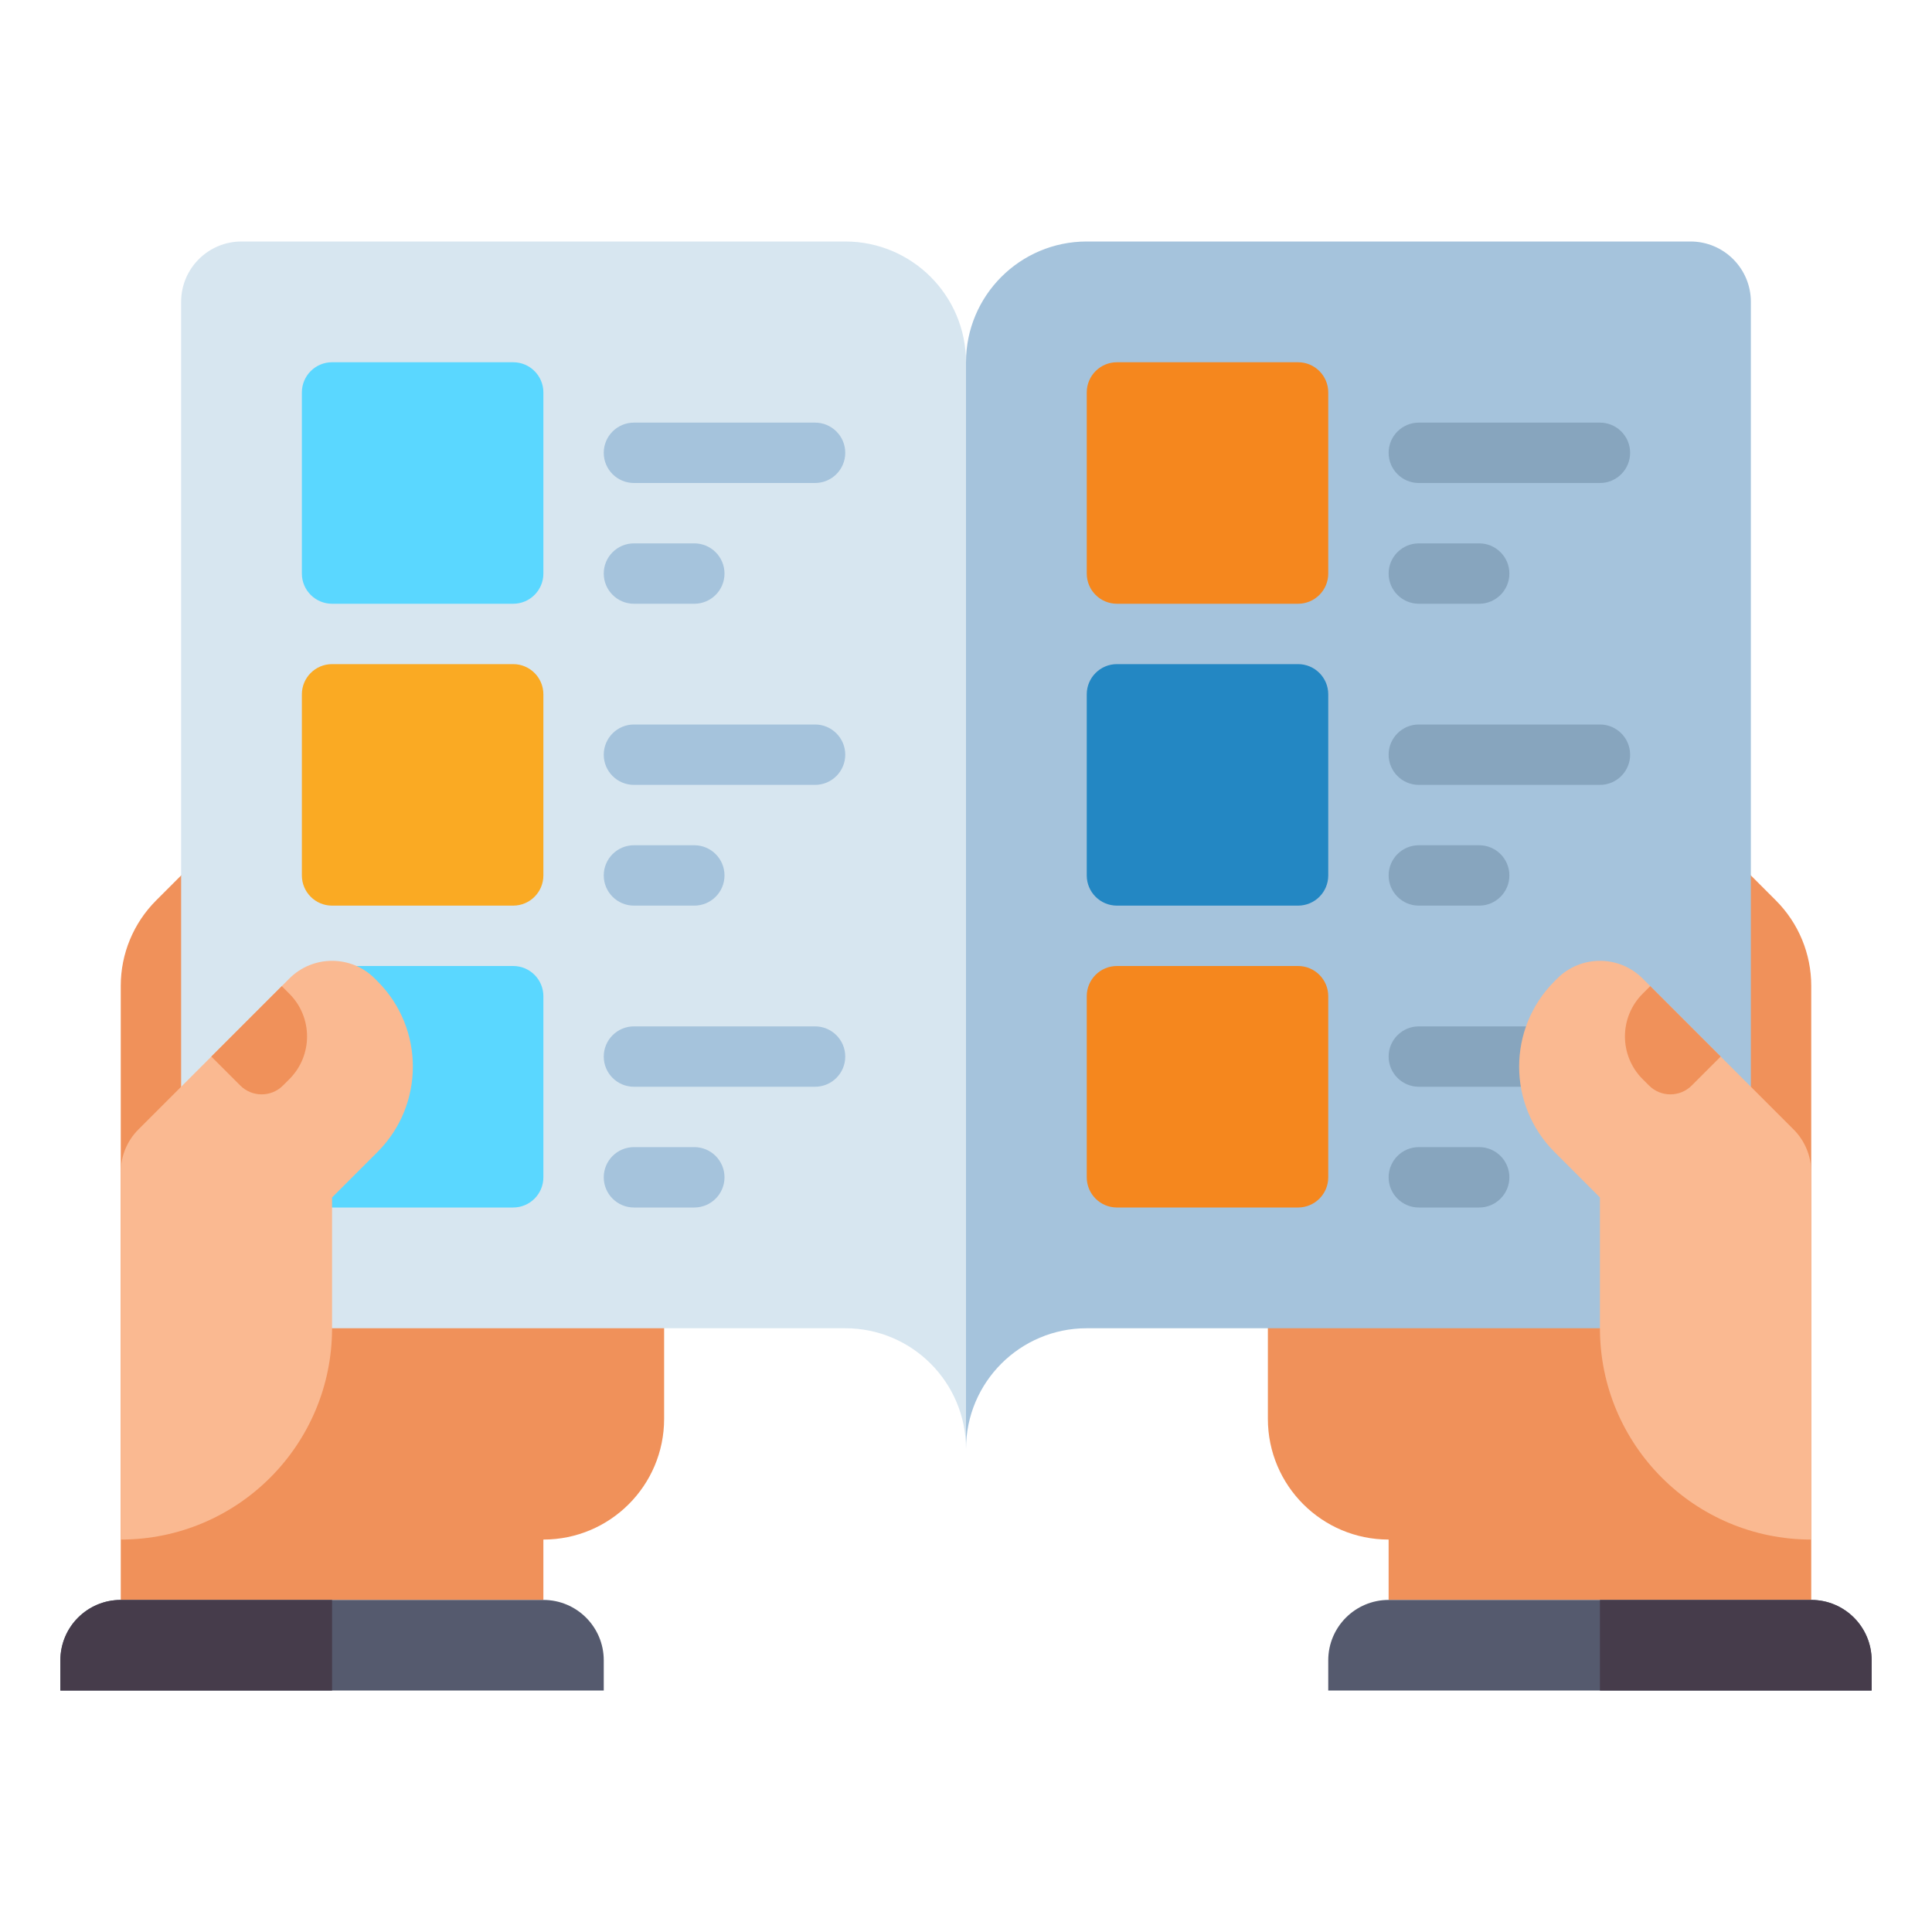 <svg id="Layer_1" height="512" viewBox="0 0 512 512" width="512" xmlns="http://www.w3.org/2000/svg"><g><g><path d="m470.627 238.627-38.627-38.627h-96v176c0 17.673 14.327 32 32 32v16h112v-162.745c0-8.487-3.371-16.626-9.373-22.628z" fill="#f0915a"/></g><g><path d="m80 200-38.627 38.627c-6.002 6.002-9.373 14.141-9.373 22.628v162.745h112v-16c17.673 0 32-14.327 32-32v-176z" fill="#f0915a"/></g><g><path d="m224 352h-160c-8.837 0-16-7.163-16-16v-256c0-8.837 7.163-16 16-16h160c17.673 0 32 14.327 32 32v288c0-17.673-14.327-32-32-32z" fill="#d7e6f0"/></g><g><g><path d="m136 160h-48c-4.418 0-8-3.582-8-8v-48c0-4.418 3.582-8 8-8h48c4.418 0 8 3.582 8 8v48c0 4.418-3.582 8-8 8z" fill="#5ad7ff"/></g><g><path d="m184 160h-16c-4.418 0-8-3.582-8-8 0-4.418 3.582-8 8-8h16c4.418 0 8 3.582 8 8 0 4.418-3.582 8-8 8z" fill="#a5c3dc"/></g><g><path d="m216 128h-48c-4.418 0-8-3.582-8-8 0-4.418 3.582-8 8-8h48c4.418 0 8 3.582 8 8 0 4.418-3.582 8-8 8z" fill="#a5c3dc"/></g></g><g><g><path d="m136 240h-48c-4.418 0-8-3.582-8-8v-48c0-4.418 3.582-8 8-8h48c4.418 0 8 3.582 8 8v48c0 4.418-3.582 8-8 8z" fill="#faaa23"/></g><g><path d="m184 240h-16c-4.418 0-8-3.582-8-8 0-4.418 3.582-8 8-8h16c4.418 0 8 3.582 8 8 0 4.418-3.582 8-8 8z" fill="#a5c3dc"/></g><g><path d="m216 208h-48c-4.418 0-8-3.582-8-8 0-4.418 3.582-8 8-8h48c4.418 0 8 3.582 8 8 0 4.418-3.582 8-8 8z" fill="#a5c3dc"/></g></g><g><g><path d="m136 320h-48c-4.418 0-8-3.582-8-8v-48c0-4.418 3.582-8 8-8h48c4.418 0 8 3.582 8 8v48c0 4.418-3.582 8-8 8z" fill="#5ad7ff"/></g><g><path d="m184 320h-16c-4.418 0-8-3.582-8-8 0-4.418 3.582-8 8-8h16c4.418 0 8 3.582 8 8 0 4.418-3.582 8-8 8z" fill="#a5c3dc"/></g><g><path d="m216 288h-48c-4.418 0-8-3.582-8-8 0-4.418 3.582-8 8-8h48c4.418 0 8 3.582 8 8 0 4.418-3.582 8-8 8z" fill="#a5c3dc"/></g></g><g><path d="m288 352h160c8.837 0 16-7.163 16-16v-256c0-8.837-7.163-16-16-16h-160c-17.673 0-32 14.327-32 32v288c0-17.673 14.327-32 32-32z" fill="#a5c3dc"/></g><g><g><path d="m344 160h-48c-4.418 0-8-3.582-8-8v-48c0-4.418 3.582-8 8-8h48c4.418 0 8 3.582 8 8v48c0 4.418-3.582 8-8 8z" fill="#f5871e"/></g><g><path d="m392 160h-16c-4.418 0-8-3.582-8-8 0-4.418 3.582-8 8-8h16c4.418 0 8 3.582 8 8 0 4.418-3.582 8-8 8z" fill="#87a5be"/></g><g><path d="m424 128h-48c-4.418 0-8-3.582-8-8 0-4.418 3.582-8 8-8h48c4.418 0 8 3.582 8 8 0 4.418-3.582 8-8 8z" fill="#87a5be"/></g></g><g><g><path d="m344 240h-48c-4.418 0-8-3.582-8-8v-48c0-4.418 3.582-8 8-8h48c4.418 0 8 3.582 8 8v48c0 4.418-3.582 8-8 8z" fill="#2387c3"/></g><g><path d="m392 240h-16c-4.418 0-8-3.582-8-8 0-4.418 3.582-8 8-8h16c4.418 0 8 3.582 8 8 0 4.418-3.582 8-8 8z" fill="#87a5be"/></g><g><path d="m424 208h-48c-4.418 0-8-3.582-8-8 0-4.418 3.582-8 8-8h48c4.418 0 8 3.582 8 8 0 4.418-3.582 8-8 8z" fill="#87a5be"/></g></g><g><g><path d="m344 320h-48c-4.418 0-8-3.582-8-8v-48c0-4.418 3.582-8 8-8h48c4.418 0 8 3.582 8 8v48c0 4.418-3.582 8-8 8z" fill="#f5871e"/></g><g><path d="m392 320h-16c-4.418 0-8-3.582-8-8 0-4.418 3.582-8 8-8h16c4.418 0 8 3.582 8 8 0 4.418-3.582 8-8 8z" fill="#87a5be"/></g><g><path d="m424 288h-48c-4.418 0-8-3.582-8-8 0-4.418 3.582-8 8-8h48c4.418 0 8 3.582 8 8 0 4.418-3.582 8-8 8z" fill="#87a5be"/></g></g><g><path d="m32 424h112c8.837 0 16 7.163 16 16v8h-144v-8c0-8.837 7.163-16 16-16z" fill="#555a6e"/></g><g><path d="m32 424h56v24h-72v-8c0-8.837 7.163-16 16-16z" fill="#463c4b"/></g><g><path d="m100.038 260.038-.725-.725c-6.248-6.248-16.379-6.248-22.627 0l-40 40c-3.001 3.001-4.686 7.07-4.686 11.314v97.373c30.928 0 56-25.072 56-56v-34.667l12.039-12.039c12.497-12.497 12.497-32.759-.001-45.256z" fill="#fab991"/></g><g><path d="m74.667 261.333 2.02 2.02c6.248 6.248 6.248 16.379 0 22.627l-1.696 1.696c-3.124 3.124-8.19 3.124-11.314 0l-7.677-7.676z" fill="#f0915a"/></g><g><path d="m480 424h-112c-8.837 0-16 7.163-16 16v8h144v-8c0-8.837-7.163-16-16-16z" fill="#555a6e"/></g><g><path d="m480 424h-56v24h72v-8c0-8.837-7.163-16-16-16z" fill="#463c4b"/></g><g><path d="m411.962 260.038.725-.725c6.248-6.248 16.379-6.248 22.627 0l40 40c3.001 3.001 4.686 7.07 4.686 11.314v97.373c-30.928 0-56-25.072-56-56v-34.667l-12.039-12.039c-12.497-12.497-12.497-32.759.001-45.256z" fill="#fab991"/></g><g><path d="m437.333 261.333-2.02 2.02c-6.248 6.248-6.248 16.379 0 22.627l1.696 1.696c3.124 3.124 8.19 3.124 11.314 0l7.677-7.676z" fill="#f0915a"/></g></g></svg>